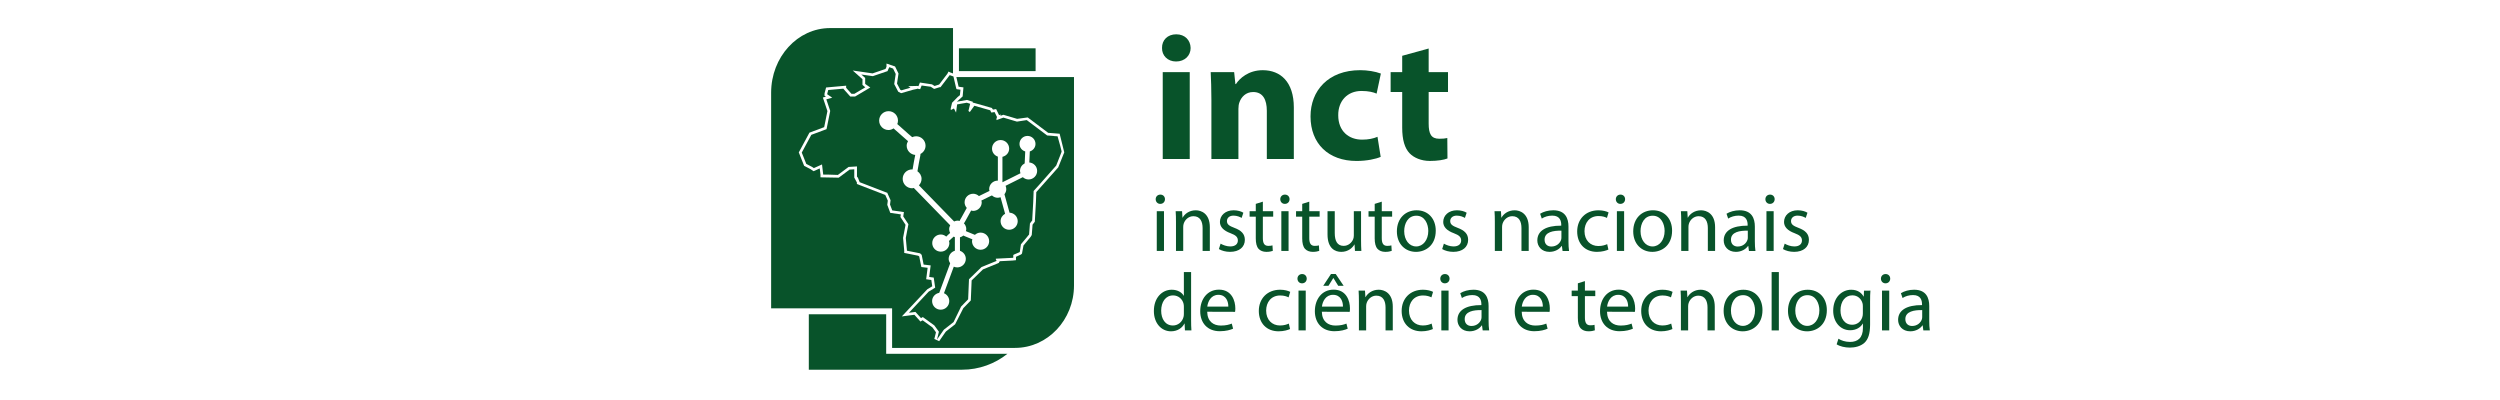 <?xml version="1.0" encoding="UTF-8" standalone="no"?>
<svg
   xmlns:dc="http://purl.org/dc/elements/1.1/"
   xmlns:cc="http://creativecommons.org/ns#"
   xmlns:rdf="http://www.w3.org/1999/02/22-rdf-syntax-ns#"
   xmlns:svg="http://www.w3.org/2000/svg"
   xmlns="http://www.w3.org/2000/svg"
   xmlns:sodipodi="http://sodipodi.sourceforge.net/DTD/sodipodi-0.dtd"
   xmlns:inkscape="http://www.inkscape.org/namespaces/inkscape"
   sodipodi:docname="inct.svg"
   inkscape:version="1.0 (1.0+r73+1)"
   width="200px"
   height="32px"
   viewBox="0 0 200 32"
   version="1.1"
   id="SVGRoot">
  <defs
     id="defs9371" />
  <sodipodi:namedview
     inkscape:window-maximized="0"
     inkscape:window-y="27"
     inkscape:window-x="67"
     inkscape:window-height="1023"
     inkscape:window-width="1795"
     showgrid="false"
     inkscape:document-rotation="0"
     inkscape:current-layer="layer1"
     inkscape:document-units="px"
     inkscape:cy="43.239196"
     inkscape:cx="78.634504"
     inkscape:zoom="3.959798"
     inkscape:pageshadow="2"
     inkscape:pageopacity="0.0"
     borderopacity="1.0"
     bordercolor="#666666"
     pagecolor="#ffffff"
     id="base" />
  <g
     id="layer1"
     inkscape:groupmode="layer"
     inkscape:label="Layer 1">
    <g
       transform="matrix(0.861,0,0,-0.861,-277.908,65.457)"
       id="g10777">
      <g
         transform="translate(411.873,69.417)"
         id="g1179">
        <path
           id="path1181"
           style="fill:#08532a;fill-opacity:1;fill-rule:nonzero;stroke:none"
           d="M 0,0 H 7.123 V 2.118 H 0.289 0 Z" />
      </g>
      <g
         transform="translate(405.113,43.15)"
         id="g1183">
        <path
           id="path1185"
           style="fill:#08532a;fill-opacity:1;fill-rule:nonzero;stroke:none"
           d="m 0,0 v 3.677 h -7.189 v -5.154 h 6.834 0.006 7.398 c 1.593,0 3.055,0.555 4.218,1.477 z" />
      </g>
      <g
         transform="translate(417.082,68.866)"
         id="g1187">
        <path
           id="path1189"
           style="fill:#08532a;fill-opacity:1;fill-rule:nonzero;stroke:none"
           d="m 0,0 h -5.448 l 0.209,-0.9 0.449,-0.06 -0.074,-0.84 -0.536,-0.491 0.938,0.164 0.545,-0.172 v -0.13 l 0.037,0.05 1.727,-0.492 0.107,-0.152 0.293,0.047 0.276,-0.563 0.159,0.062 -0.036,-0.126 0.271,0.097 1.281,-0.378 0.984,0.131 1.9,-1.43 1.067,-0.084 0.429,-1.73 L 4.017,-8.395 1.98,-10.689 1.944,-11.631 1.841,-13.446 1.633,-13.714 1.558,-14.678 1.455,-14.847 0.79,-15.65 0.653,-16.386 0.611,-16.447 0.522,-16.506 0.092,-16.703 v -0.314 l -0.323,-0.034 -1.17,-0.06 -0.077,-0.077 v -0.064 l -0.157,-0.074 -1.34,-0.547 -1.053,-1.024 -0.078,-1.862 -0.694,-0.715 -0.763,-1.501 -0.846,-0.662 -0.073,-0.092 -0.562,-0.812 -0.452,0.204 0.154,0.62 -0.332,0.456 -0.908,0.659 -0.202,-0.117 -0.564,0.629 -1.168,-0.152 2.364,2.517 0.463,0.283 -0.085,0.585 -0.479,0.068 0.136,1.067 -0.584,0.069 -0.199,0.989 -0.098,0.062 -1.294,0.259 v 0.207 l -0.108,1.191 0.231,1.214 -0.476,0.726 0.037,0.244 -0.98,0.14 -0.279,0.745 0.048,0.392 -0.236,0.529 -2.635,1.014 v 0.144 l -0.244,0.456 v 0.767 l -0.438,-0.028 -1.005,-0.749 -1.697,0.032 v 0.252 l -0.067,0.575 -0.574,-0.258 -0.273,0.187 -0.604,0.312 -0.497,1.248 0.989,1.835 1.371,0.512 0.3,1.492 -0.423,1.26 0.285,0.081 -0.136,0.093 0.008,0.217 0.143,0.542 1.864,0.168 v -0.2 l 0.496,-0.556 h 0.266 l 1.017,0.604 -0.263,0.225 v 0.531 l -0.905,0.805 1.843,-0.267 1.202,0.411 0.092,0.203 v 0.301 l 0.797,-0.27 0.32,-0.658 -0.139,-0.934 0.299,-0.567 0.116,-0.06 0.836,0.247 -0.209,0.141 0.819,0.02 0.132,-0.018 0.134,0.335 1.123,-0.169 0.239,-0.152 0.427,0.137 0.766,1.006 0.102,0.198 0.195,-0.094 0.224,-0.082 V 0.72 4.55 h -5.481 -5.938 c -3.027,0 -5.481,-2.69 -5.481,-6.008 v -14.023 -0.31 -5.698 h 5.481 0.004 5.755 v -3.678 H -5.938 -5.934 0 c 3.027,0 5.482,2.602 5.482,5.808 V -5.808 -3.703 0 Z" />
      </g>
      <g
         transform="translate(418.344,59.349)"
         id="g1191">
        <path
           id="path1193"
           style="fill:#08532a;fill-opacity:1;fill-rule:nonzero;stroke:none"
           d="m 0,0 c -0.207,0 -0.392,0.083 -0.533,0.213 l -1.603,-0.801 c 0.041,-0.097 0.065,-0.203 0.065,-0.314 0,-0.18 -0.07,-0.338 -0.171,-0.471 l 0.474,-1.713 c 0.421,-0.02 0.759,-0.363 0.759,-0.79 0,-0.44 -0.357,-0.797 -0.795,-0.797 -0.442,0 -0.797,0.357 -0.797,0.797 0,0.301 0.173,0.555 0.42,0.69 l -0.425,1.539 C -2.689,-1.676 -2.775,-1.7 -2.867,-1.7 c -0.209,0 -0.396,0.085 -0.537,0.217 L -3.532,-1.54 -4.387,-1.958 c 0.012,-0.056 0.034,-0.107 0.034,-0.166 0,-0.44 -0.357,-0.797 -0.797,-0.797 -0.066,0 -0.124,0.023 -0.186,0.038 l -0.506,-0.919 -0.14,-0.239 c -0.008,-0.013 -0.024,-0.014 -0.033,-0.025 0.14,-0.143 0.227,-0.337 0.227,-0.554 0,-0.063 -0.022,-0.118 -0.036,-0.177 l 0.13,-0.059 0.707,-0.29 c 0.141,0.126 0.323,0.209 0.527,0.209 0.44,0 0.797,-0.357 0.797,-0.797 0,-0.44 -0.357,-0.797 -0.797,-0.797 -0.44,0 -0.796,0.357 -0.796,0.797 0,0.061 0.021,0.116 0.035,0.173 l -0.667,0.273 -0.153,0.069 c -0.006,0.003 -0.007,0.011 -0.013,0.014 -0.091,-0.082 -0.2,-0.135 -0.321,-0.169 v -1.255 c 0.314,-0.106 0.544,-0.395 0.544,-0.746 0,-0.439 -0.356,-0.796 -0.796,-0.796 -0.115,0 -0.223,0.026 -0.322,0.069 l -0.913,-2.466 c 0.289,-0.12 0.492,-0.403 0.492,-0.735 0,-0.44 -0.357,-0.797 -0.797,-0.797 -0.44,0 -0.797,0.357 -0.797,0.797 0,0.392 0.289,0.703 0.662,0.769 l 1.015,2.738 c -0.079,0.124 -0.138,0.263 -0.138,0.421 0,0.362 0.246,0.655 0.576,0.752 v 1.261 c -0.039,0.014 -0.074,0.033 -0.111,0.053 l -0.229,-0.206 -0.21,-0.201 c 0.017,-0.063 0.039,-0.125 0.039,-0.193 0,-0.441 -0.356,-0.798 -0.796,-0.798 -0.441,0 -0.796,0.357 -0.796,0.798 0,0.44 0.355,0.796 0.796,0.796 0.195,0 0.368,-0.078 0.506,-0.195 l 0.164,0.16 0.196,0.177 c -0.054,0.107 -0.09,0.223 -0.09,0.351 0,0.133 0.04,0.252 0.097,0.362 l -3.382,3.472 c -0.052,-0.01 -0.101,-0.032 -0.156,-0.032 -0.484,0 -0.876,0.393 -0.876,0.877 0,0.484 0.392,0.876 0.876,0.876 0.015,0 0.028,-0.008 0.043,-0.009 l 0.118,0.685 0.129,0.667 c -0.445,0.043 -0.795,0.405 -0.795,0.86 0,0.156 0.052,0.295 0.123,0.423 -0.241,0.2 -0.474,0.407 -0.698,0.614 l -0.645,0.571 c -0.136,-0.088 -0.289,-0.152 -0.464,-0.152 -0.483,0 -0.875,0.392 -0.875,0.876 0,0.483 0.392,0.876 0.875,0.876 0.484,0 0.876,-0.393 0.876,-0.876 0,-0.115 -0.025,-0.222 -0.064,-0.323 l 0.657,-0.581 c 0.244,-0.224 0.484,-0.435 0.729,-0.635 0.111,0.051 0.232,0.083 0.363,0.083 0.483,0 0.876,-0.392 0.876,-0.876 0,-0.34 -0.2,-0.627 -0.483,-0.772 0.002,-0.021 0.017,-0.037 0.013,-0.059 l -0.154,-0.797 -0.13,-0.747 c 0.226,-0.159 0.383,-0.408 0.383,-0.704 0,-0.234 -0.095,-0.445 -0.246,-0.602 l 3.272,-3.359 c 0.102,0.048 0.214,0.079 0.334,0.079 0.065,0 0.124,-0.023 0.184,-0.037 0.006,0.019 -0.002,0.038 0.008,0.056 l 0.141,0.242 0.508,0.919 c -0.122,0.141 -0.203,0.319 -0.203,0.519 0,0.441 0.356,0.798 0.796,0.798 0.209,0 0.397,-0.085 0.538,-0.217 l 0.89,0.437 0.092,0.041 c -0.012,0.054 -0.033,0.105 -0.033,0.163 0,0.44 0.355,0.796 0.796,0.796 0.005,0 0.008,-0.003 0.013,-0.003 v 2.231 c -0.314,0.106 -0.544,0.394 -0.544,0.745 0,0.44 0.356,0.797 0.797,0.797 0.44,0 0.797,-0.357 0.797,-0.797 0,-0.379 -0.27,-0.68 -0.625,-0.762 v -2.36 c 0.002,-0.001 0.003,-0.002 0.004,-0.003 l 1.673,0.836 c -0.02,0.071 -0.044,0.141 -0.044,0.218 0,0.308 0.179,0.567 0.434,0.7 l 0.05,1.107 c -0.305,0.092 -0.532,0.365 -0.532,0.701 0,0.411 0.333,0.743 0.744,0.743 0.41,0 0.743,-0.332 0.743,-0.743 0,-0.335 -0.226,-0.607 -0.529,-0.7 L 0.068,1.58 C 0.474,1.544 0.796,1.212 0.796,0.796 0.796,0.357 0.439,0 0,0 M 2.936,3.142 2.693,4.011 2.4,4.03 2.352,4.04 2.117,4.06 1.727,4.088 -0.164,5.513 h -0.03 L -1.082,5.375 -2.339,5.747 -2.993,5.513 v 0.019 l 0.009,0.029 0.021,0.06 -0.03,-0.012 0.048,0.158 V 5.825 L -3.159,6.264 -3.46,6.215 -3.479,6.264 H -3.491 L -3.501,6.292 -3.548,6.4 -3.568,6.429 -5.041,6.848 -5.46,6.264 -5.529,6.321 h -0.009 l -0.049,0.049 0.156,0.654 v 0.01 L -5.742,7.131 -6.64,6.975 -6.738,6.215 -6.933,6.595 -7.235,6.449 v 0.029 l 0.019,0.088 -0.028,-0.01 0.136,0.575 0.517,0.528 0.214,0.175 V 7.863 L -6.328,8.34 -6.69,8.389 -6.698,8.429 -6.718,8.438 -6.982,9.57 -7.332,9.696 -7.342,9.677 -8.181,8.575 H -8.21 -8.259 L -8.756,8.418 h -0.03 l -0.224,0.146 -0.097,0.06 h -0.049 l -0.78,0.107 -0.137,-0.342 -0.283,0.049 h -0.03 l 0.03,-0.02 -0.37,-0.078 -1.102,-0.321 h -0.02 l -0.264,0.136 -0.37,0.703 v 0.029 l 0.136,0.916 -0.242,0.498 -0.362,0.137 v -0.03 l -0.057,-0.107 -0.099,-0.235 -1.366,-0.467 -1.072,0.155 0.362,-0.321 V 8.887 l 0.027,-0.029 0.448,-0.313 -1.412,-0.838 h -0.448 l -0.635,0.711 v 0.02 L -18.615,8.312 -18.713,7.94 V 7.921 l 0.469,-0.321 -0.547,-0.156 0.36,-1.074 -0.341,-1.696 -1.414,-0.527 -0.888,-1.648 0.42,-1.052 0.546,-0.284 0.156,-0.107 0.76,0.341 0.108,-0.916 v -0.03 h 0.498 l 0.867,-0.029 0.994,0.741 0.781,0.049 V 0.267 l 0.088,-0.108 0.156,-0.39 V -0.25 l 2.536,-0.977 h 0.029 l 0.312,-0.701 -0.049,-0.4 0.205,-0.547 1.083,-0.155 -0.06,-0.401 0.479,-0.73 -0.244,-1.278 0.107,-1.162 v -0.018 l 1.181,-0.235 0.107,-0.058 v -0.029 l 0.078,-0.05 0.184,-0.916 0.654,-0.077 -0.136,-1.073 0.42,-0.059 0.136,-0.937 -0.605,-0.369 -1.833,-1.962 0.604,0.079 0.516,-0.576 0.168,0.098 1.072,-0.78 0.419,-0.576 v -0.029 l -0.176,-0.711 0.615,0.887 h 0.009 l 0.02,0.039 0.428,0.331 0.43,0.342 0.039,0.028 0.702,1.444 0.147,0.147 0.099,0.108 0.076,0.077 0.332,0.341 0.078,1.863 0.029,0.029 1.103,1.072 0.029,0.03 1.384,0.566 v 0.01 l 0.021,0.02 -0.021,0.027 -0.058,0.108 h 0.01 v 0.05 l 1.521,0.077 0.098,0.01 v 0.254 l 0.029,0.01 v 0.018 l 0.555,0.235 0.021,0.029 0.106,0.702 0.507,0.606 0.205,0.253 0.05,0.058 v 0.048 l 0.076,0.977 0.021,0.019 v 0.01 l 0.057,0.078 0.099,0.126 0.029,0.029 0.097,1.717 0.039,1.033 0.537,0.596 1.56,1.765 0.36,0.917 0.138,0.36 v 0.059 z" />
      </g>
      <g
         transform="translate(430.574,57.081)"
         id="g1367">
        <path
           id="path1369"
           style="fill:#08532a;fill-opacity:1;fill-rule:nonzero;stroke:none"
           d="m 0,0 c -0.252,0 -0.42,0.198 -0.42,0.436 0,0.236 0.176,0.426 0.436,0.426 0.258,0 0.427,-0.19 0.427,-0.426 C 0.443,0.198 0.274,0 0.008,0 Z m -0.319,-0.679 h 0.671 v -3.696 h -0.671 z" />
      </g>
      <g
         transform="translate(432.04,55.402)"
         id="g1371">
        <path
           id="path1373"
           style="fill:#08532a;fill-opacity:1;fill-rule:nonzero;stroke:none"
           d="M 0,0 C 0,0.389 -0.007,0.693 -0.03,1 H 0.566 L 0.604,0.397 h 0.015 c 0.183,0.343 0.611,0.686 1.22,0.686 0.513,0 1.307,-0.305 1.307,-1.572 V -2.696 H 2.474 v 2.13 c 0,0.596 -0.221,1.1 -0.855,1.1 -0.435,0 -0.778,-0.313 -0.9,-0.687 C 0.688,-0.237 0.672,-0.359 0.672,-0.466 v -2.23 H 0 Z" />
      </g>
      <g
         transform="translate(436.186,53.386)"
         id="g1375">
        <path
           id="path1377"
           style="fill:#08532a;fill-opacity:1;fill-rule:nonzero;stroke:none"
           d="m 0,0 c 0.206,-0.123 0.557,-0.26 0.894,-0.26 0.48,0 0.71,0.237 0.71,0.55 0,0.321 -0.192,0.497 -0.68,0.679 -0.672,0.245 -0.986,0.604 -0.986,1.047 0,0.595 0.49,1.084 1.277,1.084 0.372,0 0.701,-0.1 0.9,-0.228 L 1.954,2.39 C 1.809,2.474 1.542,2.604 1.198,2.604 c -0.397,0 -0.609,-0.23 -0.609,-0.505 0,-0.313 0.212,-0.45 0.694,-0.633 0.633,-0.237 0.97,-0.558 0.97,-1.114 0,-0.658 -0.511,-1.115 -1.375,-1.115 -0.404,0 -0.778,0.106 -1.037,0.259 z" />
      </g>
      <g
         transform="translate(440.112,57.287)"
         id="g1379">
        <path
           id="path1381"
           style="fill:#08532a;fill-opacity:1;fill-rule:nonzero;stroke:none"
           d="M 0,0 V -0.885 H 0.961 V -1.397 H 0 V -3.39 c 0,-0.459 0.129,-0.718 0.504,-0.718 0.183,0 0.289,0.015 0.389,0.046 l 0.03,-0.512 C 0.793,-4.62 0.586,-4.665 0.326,-4.665 c -0.312,0 -0.563,0.106 -0.724,0.282 -0.183,0.206 -0.259,0.534 -0.259,0.969 v 2.017 h -0.574 v 0.512 h 0.574 v 0.679 z" />
      </g>
      <g
         transform="translate(442.149,57.081)"
         id="g1383">
        <path
           id="path1385"
           style="fill:#08532a;fill-opacity:1;fill-rule:nonzero;stroke:none"
           d="m 0,0 c -0.252,0 -0.419,0.198 -0.419,0.436 0,0.236 0.175,0.426 0.435,0.426 0.259,0 0.428,-0.19 0.428,-0.426 C 0.444,0.198 0.275,0 0.009,0 Z M -0.32,-0.679 H 0.352 V -4.375 H -0.32 Z" />
      </g>
      <g
         transform="translate(444.425,57.287)"
         id="g1387">
        <path
           id="path1389"
           style="fill:#08532a;fill-opacity:1;fill-rule:nonzero;stroke:none"
           d="M 0,0 V -0.885 H 0.963 V -1.397 H 0 V -3.39 c 0,-0.459 0.13,-0.718 0.504,-0.718 0.184,0 0.291,0.015 0.39,0.046 L 0.925,-4.574 C 0.795,-4.62 0.589,-4.665 0.329,-4.665 c -0.313,0 -0.565,0.106 -0.726,0.282 -0.183,0.206 -0.259,0.534 -0.259,0.969 v 2.017 h -0.573 v 0.512 h 0.573 v 0.679 z" />
      </g>
      <g
         transform="translate(449.236,53.714)"
         id="g1391">
        <path
           id="path1393"
           style="fill:#08532a;fill-opacity:1;fill-rule:nonzero;stroke:none"
           d="m 0,0 c 0,-0.382 0.009,-0.718 0.029,-1.008 h -0.594 l -0.039,0.604 h -0.014 c -0.169,-0.299 -0.565,-0.688 -1.223,-0.688 -0.579,0 -1.274,0.329 -1.274,1.619 v 2.161 h 0.672 V 0.649 c 0,-0.702 0.222,-1.184 0.824,-1.184 0.451,0 0.762,0.314 0.886,0.618 0.038,0.092 0.062,0.215 0.062,0.344 V 2.688 H 0 Z" />
      </g>
      <g
         transform="translate(451.161,57.287)"
         id="g1395">
        <path
           id="path1397"
           style="fill:#08532a;fill-opacity:1;fill-rule:nonzero;stroke:none"
           d="M 0,0 V -0.885 H 0.963 V -1.397 H 0 V -3.39 c 0,-0.459 0.129,-0.718 0.504,-0.718 0.182,0 0.289,0.015 0.389,0.046 l 0.03,-0.512 C 0.793,-4.62 0.588,-4.665 0.328,-4.665 c -0.314,0 -0.564,0.106 -0.726,0.282 -0.182,0.206 -0.259,0.534 -0.259,0.969 v 2.017 H -1.23 v 0.512 h 0.573 v 0.679 z" />
      </g>
      <g
         transform="translate(454.337,52.623)"
         id="g1399">
        <path
           id="path1401"
           style="fill:#08532a;fill-opacity:1;fill-rule:nonzero;stroke:none"
           d="m 0,0 c -0.993,0 -1.772,0.731 -1.772,1.901 0,1.235 0.818,1.962 1.834,1.962 1.06,0 1.778,-0.772 1.778,-1.895 C 1.84,0.595 0.885,0 0.008,0 Z m 0.022,0.503 c 0.642,0 1.124,0.603 1.124,1.443 0,0.626 -0.314,1.413 -1.109,1.413 -0.785,0 -1.129,-0.734 -1.129,-1.436 0,-0.81 0.458,-1.42 1.107,-1.42 z" />
      </g>
      <g
         transform="translate(456.932,53.386)"
         id="g1403">
        <path
           id="path1405"
           style="fill:#08532a;fill-opacity:1;fill-rule:nonzero;stroke:none"
           d="m 0,0 c 0.207,-0.123 0.559,-0.26 0.895,-0.26 0.48,0 0.71,0.237 0.71,0.55 0,0.321 -0.192,0.497 -0.681,0.679 -0.671,0.245 -0.985,0.604 -0.985,1.047 0,0.595 0.489,1.084 1.277,1.084 0.373,0 0.701,-0.1 0.9,-0.228 L 1.954,2.39 C 1.81,2.474 1.543,2.604 1.199,2.604 c -0.397,0 -0.611,-0.23 -0.611,-0.505 0,-0.313 0.214,-0.45 0.695,-0.633 0.634,-0.237 0.97,-0.558 0.97,-1.114 0,-0.658 -0.511,-1.115 -1.375,-1.115 -0.403,0 -0.777,0.106 -1.037,0.259 z" />
      </g>
      <g
         transform="translate(461.667,55.402)"
         id="g1407">
        <path
           id="path1409"
           style="fill:#08532a;fill-opacity:1;fill-rule:nonzero;stroke:none"
           d="M 0,0 C 0,0.389 -0.007,0.693 -0.03,1 H 0.566 L 0.605,0.397 h 0.014 c 0.182,0.343 0.611,0.686 1.222,0.686 0.511,0 1.306,-0.305 1.306,-1.572 V -2.696 H 2.474 v 2.13 c 0,0.596 -0.221,1.1 -0.856,1.1 -0.434,0 -0.777,-0.313 -0.9,-0.687 -0.03,-0.084 -0.046,-0.206 -0.046,-0.313 v -2.23 H 0 Z" />
      </g>
      <g
         transform="translate(468.509,53.591)"
         id="g1411">
        <path
           id="path1413"
           style="fill:#08532a;fill-opacity:1;fill-rule:nonzero;stroke:none"
           d="m 0,0 c 0,-0.32 0.016,-0.634 0.053,-0.886 h -0.602 l -0.062,0.467 h -0.022 c -0.2,-0.29 -0.604,-0.55 -1.131,-0.55 -0.748,0 -1.13,0.527 -1.13,1.061 0,0.894 0.795,1.382 2.222,1.374 v 0.077 c 0,0.305 -0.084,0.863 -0.84,0.856 -0.352,0 -0.709,-0.1 -0.969,-0.276 l -0.153,0.451 c 0.305,0.19 0.755,0.321 1.222,0.321 C -0.274,2.895 0,2.123 0,1.382 Z M -0.656,1 C -1.39,1.016 -2.221,0.886 -2.221,0.168 c 0,-0.442 0.289,-0.641 0.625,-0.641 0.489,0 0.802,0.306 0.909,0.619 0.023,0.069 0.031,0.144 0.031,0.213 z" />
      </g>
      <g
         transform="translate(472.219,52.836)"
         id="g1415">
        <path
           id="path1417"
           style="fill:#08532a;fill-opacity:1;fill-rule:nonzero;stroke:none"
           d="m 0,0 c -0.176,-0.083 -0.565,-0.213 -1.062,-0.213 -1.114,0 -1.839,0.756 -1.839,1.893 0,1.137 0.778,1.969 1.985,1.969 0.397,0 0.749,-0.099 0.932,-0.198 L -0.137,2.94 c -0.162,0.084 -0.412,0.175 -0.779,0.175 -0.847,0 -1.306,-0.634 -1.306,-1.405 0,-0.856 0.551,-1.381 1.284,-1.381 0.381,0 0.633,0.091 0.824,0.175 z" />
      </g>
      <g
         transform="translate(473.327,57.081)"
         id="g1419">
        <path
           id="path1421"
           style="fill:#08532a;fill-opacity:1;fill-rule:nonzero;stroke:none"
           d="m 0,0 c -0.253,0 -0.419,0.198 -0.419,0.436 0,0.236 0.175,0.426 0.434,0.426 0.259,0 0.428,-0.19 0.428,-0.426 C 0.443,0.198 0.274,0 0.008,0 Z M -0.32,-0.679 H 0.352 V -4.375 H -0.32 Z" />
      </g>
      <g
         transform="translate(476.297,52.623)"
         id="g1423">
        <path
           id="path1425"
           style="fill:#08532a;fill-opacity:1;fill-rule:nonzero;stroke:none"
           d="m 0,0 c -0.993,0 -1.772,0.731 -1.772,1.901 0,1.235 0.818,1.962 1.834,1.962 1.061,0 1.777,-0.772 1.777,-1.895 C 1.839,0.595 0.885,0 0.008,0 Z m 0.022,0.503 c 0.642,0 1.123,0.603 1.123,1.443 0,0.626 -0.313,1.413 -1.108,1.413 -0.785,0 -1.13,-0.734 -1.13,-1.436 0,-0.81 0.459,-1.42 1.109,-1.42 z" />
      </g>
      <g
         transform="translate(478.985,55.402)"
         id="g1427">
        <path
           id="path1429"
           style="fill:#08532a;fill-opacity:1;fill-rule:nonzero;stroke:none"
           d="M 0,0 C 0,0.389 -0.008,0.693 -0.03,1 H 0.565 L 0.603,0.397 H 0.618 C 0.802,0.74 1.23,1.083 1.84,1.083 c 0.513,0 1.307,-0.305 1.307,-1.572 V -2.696 H 2.473 v 2.13 c 0,0.596 -0.221,1.1 -0.854,1.1 -0.435,0 -0.78,-0.313 -0.901,-0.687 C 0.687,-0.237 0.672,-0.359 0.672,-0.466 v -2.23 H 0 Z" />
      </g>
      <g
         transform="translate(485.826,53.591)"
         id="g1431">
        <path
           id="path1433"
           style="fill:#08532a;fill-opacity:1;fill-rule:nonzero;stroke:none"
           d="m 0,0 c 0,-0.32 0.016,-0.634 0.054,-0.886 h -0.602 l -0.061,0.467 h -0.024 c -0.199,-0.29 -0.605,-0.55 -1.13,-0.55 -0.748,0 -1.13,0.527 -1.13,1.061 0,0.894 0.795,1.382 2.222,1.374 v 0.077 c 0,0.305 -0.084,0.863 -0.84,0.856 -0.352,0 -0.709,-0.1 -0.969,-0.276 l -0.153,0.451 c 0.306,0.19 0.755,0.321 1.222,0.321 C -0.273,2.895 0,2.123 0,1.382 Z M -0.655,1 C -1.389,1.016 -2.22,0.886 -2.22,0.168 c 0,-0.442 0.289,-0.641 0.626,-0.641 0.489,0 0.8,0.306 0.907,0.619 0.024,0.069 0.032,0.144 0.032,0.213 z" />
      </g>
      <g
         transform="translate(487.224,57.081)"
         id="g1435">
        <path
           id="path1437"
           style="fill:#08532a;fill-opacity:1;fill-rule:nonzero;stroke:none"
           d="m 0,0 c -0.251,0 -0.419,0.198 -0.419,0.436 0,0.236 0.176,0.426 0.435,0.426 0.258,0 0.426,-0.19 0.426,-0.426 C 0.442,0.198 0.274,0 0.008,0 Z m -0.32,-0.679 h 0.67 v -3.696 h -0.67 z" />
      </g>
      <g
         transform="translate(488.599,53.386)"
         id="g1439">
        <path
           id="path1441"
           style="fill:#08532a;fill-opacity:1;fill-rule:nonzero;stroke:none"
           d="m 0,0 c 0.207,-0.123 0.557,-0.26 0.893,-0.26 0.481,0 0.711,0.237 0.711,0.55 0,0.321 -0.192,0.497 -0.68,0.679 C 0.251,1.214 -0.062,1.573 -0.062,2.016 -0.062,2.611 0.427,3.1 1.214,3.1 1.588,3.1 1.916,3 2.115,2.872 L 1.954,2.39 C 1.809,2.474 1.542,2.604 1.198,2.604 0.801,2.604 0.588,2.374 0.588,2.099 0.588,1.786 0.801,1.649 1.281,1.466 1.916,1.229 2.25,0.908 2.25,0.352 c 0,-0.658 -0.508,-1.115 -1.373,-1.115 -0.403,0 -0.777,0.106 -1.037,0.259 z" />
      </g>
      <g
         transform="translate(433.445,50.745)"
         id="g1443">
        <path
           id="path1445"
           style="fill:#08532a;fill-opacity:1;fill-rule:nonzero;stroke:none"
           d="m 0,0 v -4.467 c 0,-0.328 0.008,-0.702 0.03,-0.954 h -0.603 l -0.031,0.642 h -0.015 c -0.205,-0.414 -0.648,-0.726 -1.251,-0.726 -0.895,0 -1.589,0.756 -1.589,1.878 -0.007,1.237 0.763,1.986 1.657,1.986 0.572,0 0.954,-0.268 1.115,-0.558 h 0.015 V 0 Z m -0.672,-3.229 c 0,0.091 -0.008,0.198 -0.03,0.29 -0.1,0.419 -0.466,0.771 -0.97,0.771 -0.696,0 -1.108,-0.611 -1.108,-1.421 0,-0.756 0.375,-1.375 1.092,-1.375 0.45,0 0.864,0.307 0.986,0.802 0.022,0.092 0.03,0.184 0.03,0.291 z" />
      </g>
      <g
         transform="translate(434.941,47.058)"
         id="g1447">
        <path
           id="path1449"
           style="fill:#08532a;fill-opacity:1;fill-rule:nonzero;stroke:none"
           d="m 0,0 c 0.016,-0.908 0.589,-1.283 1.26,-1.283 0.483,0 0.778,0.085 1.023,0.183 L 2.406,-1.573 C 2.169,-1.68 1.757,-1.809 1.168,-1.809 c -1.13,0 -1.817,0.756 -1.817,1.861 0,1.124 0.665,2.002 1.742,2.002 1.206,0 1.52,-1.062 1.52,-1.742 0,-0.137 -0.009,-0.244 -0.025,-0.32 z M 1.962,0.481 C 1.97,0.901 1.787,1.573 1.039,1.573 0.352,1.573 0.062,0.947 0.008,0.481 Z" />
      </g>
      <g
         transform="translate(442.639,45.454)"
         id="g1451">
        <path
           id="path1453"
           style="fill:#08532a;fill-opacity:1;fill-rule:nonzero;stroke:none"
           d="m 0,0 c -0.176,-0.083 -0.565,-0.213 -1.062,-0.213 -1.114,0 -1.84,0.755 -1.84,1.893 0,1.138 0.779,1.971 1.986,1.971 0.397,0 0.748,-0.099 0.932,-0.199 L -0.137,2.94 c -0.16,0.084 -0.412,0.176 -0.779,0.176 -0.848,0 -1.305,-0.635 -1.305,-1.406 0,-0.854 0.549,-1.382 1.282,-1.382 0.38,0 0.634,0.091 0.825,0.176 z" />
      </g>
      <g
         transform="translate(443.746,49.699)"
         id="g1455">
        <path
           id="path1457"
           style="fill:#08532a;fill-opacity:1;fill-rule:nonzero;stroke:none"
           d="m 0,0 c -0.252,0 -0.419,0.199 -0.419,0.435 0,0.237 0.174,0.428 0.435,0.428 0.258,0 0.427,-0.191 0.427,-0.428 C 0.443,0.199 0.274,0 0.008,0 Z M -0.321,-0.679 H 0.35 v -3.696 h -0.671 z" />
      </g>
      <g
         transform="translate(445.593,47.058)"
         id="g1459">
        <path
           id="path1461"
           style="fill:#08532a;fill-opacity:1;fill-rule:nonzero;stroke:none"
           d="m 0,0 c 0.016,-0.908 0.589,-1.283 1.26,-1.283 0.482,0 0.778,0.085 1.024,0.183 L 2.405,-1.573 C 2.168,-1.68 1.756,-1.809 1.168,-1.809 c -1.13,0 -1.817,0.756 -1.817,1.861 0,1.124 0.665,2.002 1.741,2.002 1.207,0 1.52,-1.062 1.52,-1.742 0,-0.137 -0.008,-0.244 -0.024,-0.32 z M 1.961,0.481 C 1.971,0.901 1.786,1.573 1.038,1.573 0.352,1.573 0.061,0.947 0.008,0.481 Z M 1.29,3.505 2.024,2.413 H 1.521 L 1.077,3.13 H 1.062 L 0.618,2.413 H 0.13 l 0.718,1.092 z" />
      </g>
      <g
         transform="translate(449.037,48.02)"
         id="g1463">
        <path
           id="path1465"
           style="fill:#08532a;fill-opacity:1;fill-rule:nonzero;stroke:none"
           d="M 0,0 C 0,0.389 -0.008,0.695 -0.029,1 H 0.565 L 0.603,0.397 h 0.016 c 0.184,0.343 0.611,0.688 1.222,0.688 0.512,0 1.306,-0.306 1.306,-1.573 V -2.696 H 2.475 v 2.131 C 2.475,0.03 2.252,0.534 1.619,0.534 1.183,0.534 0.84,0.222 0.718,-0.153 0.687,-0.237 0.672,-0.358 0.672,-0.466 v -2.23 H 0 Z" />
      </g>
      <g
         transform="translate(455.91,45.454)"
         id="g1467">
        <path
           id="path1469"
           style="fill:#08532a;fill-opacity:1;fill-rule:nonzero;stroke:none"
           d="m 0,0 c -0.177,-0.083 -0.566,-0.213 -1.061,-0.213 -1.115,0 -1.841,0.755 -1.841,1.893 0,1.138 0.78,1.971 1.986,1.971 0.397,0 0.748,-0.099 0.931,-0.199 L -0.137,2.94 c -0.161,0.084 -0.412,0.176 -0.779,0.176 -0.848,0 -1.305,-0.635 -1.305,-1.406 0,-0.854 0.549,-1.382 1.282,-1.382 0.381,0 0.634,0.091 0.824,0.176 z" />
      </g>
      <g
         transform="translate(457.016,49.699)"
         id="g1471">
        <path
           id="path1473"
           style="fill:#08532a;fill-opacity:1;fill-rule:nonzero;stroke:none"
           d="m 0,0 c -0.251,0 -0.419,0.199 -0.419,0.435 0,0.237 0.176,0.428 0.436,0.428 0.258,0 0.426,-0.191 0.426,-0.428 C 0.443,0.199 0.275,0 0.009,0 Z M -0.32,-0.679 H 0.352 V -4.375 H -0.32 Z" />
      </g>
      <g
         transform="translate(461.086,46.211)"
         id="g1475">
        <path
           id="path1477"
           style="fill:#08532a;fill-opacity:1;fill-rule:nonzero;stroke:none"
           d="m 0,0 c 0,-0.321 0.015,-0.635 0.054,-0.887 h -0.602 l -0.063,0.467 h -0.022 c -0.199,-0.291 -0.604,-0.551 -1.131,-0.551 -0.747,0 -1.129,0.528 -1.129,1.062 0,0.894 0.795,1.383 2.223,1.375 v 0.075 c 0,0.307 -0.086,0.863 -0.842,0.856 -0.351,0 -0.708,-0.099 -0.968,-0.274 l -0.154,0.448 c 0.305,0.194 0.757,0.323 1.223,0.323 C -0.274,2.894 0,2.123 0,1.382 Z M -0.655,1.001 C -1.389,1.014 -2.22,0.885 -2.22,0.167 c 0,-0.442 0.289,-0.642 0.626,-0.642 0.487,0 0.801,0.307 0.908,0.619 0.023,0.069 0.031,0.146 0.031,0.214 z" />
      </g>
      <g
         transform="translate(464.164,47.058)"
         id="g1479">
        <path
           id="path1481"
           style="fill:#08532a;fill-opacity:1;fill-rule:nonzero;stroke:none"
           d="m 0,0 c 0.015,-0.908 0.587,-1.283 1.26,-1.283 0.482,0 0.779,0.085 1.024,0.183 L 2.406,-1.573 C 2.168,-1.68 1.757,-1.809 1.168,-1.809 c -1.13,0 -1.818,0.756 -1.818,1.861 0,1.124 0.665,2.002 1.741,2.002 1.208,0 1.52,-1.062 1.52,-1.742 0,-0.137 -0.007,-0.244 -0.023,-0.32 z M 1.962,0.481 C 1.97,0.901 1.787,1.573 1.038,1.573 0.351,1.573 0.061,0.947 0.008,0.481 Z" />
      </g>
      <g
         transform="translate(470.036,49.906)"
         id="g1483">
        <path
           id="path1485"
           style="fill:#08532a;fill-opacity:1;fill-rule:nonzero;stroke:none"
           d="M 0,0 V -0.885 H 0.963 V -1.397 H 0 v -1.994 c 0,-0.457 0.129,-0.716 0.503,-0.716 0.184,0 0.29,0.015 0.39,0.045 l 0.03,-0.511 C 0.793,-4.62 0.588,-4.665 0.328,-4.665 c -0.314,0 -0.565,0.106 -0.727,0.283 -0.183,0.205 -0.257,0.534 -0.257,0.969 v 2.016 h -0.575 v 0.512 h 0.575 v 0.679 z" />
      </g>
      <g
         transform="translate(472.089,47.058)"
         id="g1487">
        <path
           id="path1489"
           style="fill:#08532a;fill-opacity:1;fill-rule:nonzero;stroke:none"
           d="m 0,0 c 0.015,-0.908 0.589,-1.283 1.26,-1.283 0.482,0 0.778,0.085 1.024,0.183 L 2.407,-1.573 C 2.169,-1.68 1.757,-1.809 1.169,-1.809 c -1.131,0 -1.817,0.756 -1.817,1.861 0,1.124 0.663,2.002 1.741,2.002 1.205,0 1.52,-1.062 1.52,-1.742 0,-0.137 -0.009,-0.244 -0.024,-0.32 z M 1.962,0.481 C 1.97,0.901 1.787,1.573 1.039,1.573 0.352,1.573 0.062,0.947 0.008,0.481 Z" />
      </g>
      <g
         transform="translate(478.168,45.454)"
         id="g1491">
        <path
           id="path1493"
           style="fill:#08532a;fill-opacity:1;fill-rule:nonzero;stroke:none"
           d="m 0,0 c -0.176,-0.083 -0.565,-0.213 -1.061,-0.213 -1.115,0 -1.841,0.755 -1.841,1.893 0,1.138 0.778,1.971 1.986,1.971 0.396,0 0.747,-0.099 0.93,-0.199 L -0.138,2.94 c -0.16,0.084 -0.412,0.176 -0.778,0.176 -0.847,0 -1.306,-0.635 -1.306,-1.406 0,-0.854 0.55,-1.382 1.283,-1.382 0.382,0 0.633,0.091 0.825,0.176 z" />
      </g>
      <g
         transform="translate(478.955,48.02)"
         id="g1495">
        <path
           id="path1497"
           style="fill:#08532a;fill-opacity:1;fill-rule:nonzero;stroke:none"
           d="M 0,0 C 0,0.389 -0.008,0.695 -0.03,1 H 0.565 L 0.603,0.397 h 0.016 c 0.183,0.343 0.61,0.688 1.22,0.688 0.513,0 1.307,-0.306 1.307,-1.573 V -2.696 H 2.473 v 2.131 C 2.473,0.03 2.251,0.534 1.619,0.534 1.184,0.534 0.839,0.222 0.718,-0.153 0.687,-0.237 0.672,-0.358 0.672,-0.466 v -2.23 H 0 Z" />
      </g>
      <g
         transform="translate(484.696,45.24)"
         id="g1499">
        <path
           id="path1501"
           style="fill:#08532a;fill-opacity:1;fill-rule:nonzero;stroke:none"
           d="m 0,0 c -0.991,0 -1.771,0.732 -1.771,1.901 0,1.238 0.817,1.962 1.833,1.962 1.061,0 1.777,-0.77 1.777,-1.892 C 1.839,0.595 0.886,0 0.008,0 Z m 0.024,0.504 c 0.64,0 1.122,0.603 1.122,1.443 0,0.626 -0.314,1.412 -1.107,1.412 -0.787,0 -1.13,-0.733 -1.13,-1.435 0,-0.809 0.458,-1.42 1.106,-1.42 z" />
      </g>
      <path
         id="path1503"
         style="fill:#08532a;fill-opacity:1;fill-rule:nonzero;stroke:none"
         d="m 487.385,50.745 h 0.671 v -5.422 h -0.671 z" />
      <g
         transform="translate(490.675,45.24)"
         id="g1505">
        <path
           id="path1507"
           style="fill:#08532a;fill-opacity:1;fill-rule:nonzero;stroke:none"
           d="m 0,0 c -0.991,0 -1.771,0.732 -1.771,1.901 0,1.238 0.817,1.962 1.833,1.962 1.062,0 1.778,-0.77 1.778,-1.892 C 1.84,0.595 0.886,0 0.009,0 Z m 0.023,0.504 c 0.642,0 1.123,0.603 1.123,1.443 0,0.626 -0.313,1.412 -1.107,1.412 -0.787,0 -1.131,-0.733 -1.131,-1.435 0,-0.809 0.459,-1.42 1.109,-1.42 z" />
      </g>
      <g
         transform="translate(496.533,45.866)"
         id="g1509">
        <path
           id="path1511"
           style="fill:#08532a;fill-opacity:1;fill-rule:nonzero;stroke:none"
           d="m 0,0 c 0,-0.856 -0.176,-1.367 -0.526,-1.695 -0.367,-0.329 -0.886,-0.444 -1.353,-0.444 -0.443,0 -0.931,0.108 -1.228,0.306 l 0.167,0.52 c 0.244,-0.161 0.627,-0.299 1.084,-0.299 0.688,0 1.192,0.36 1.192,1.299 V 0.091 H -0.68 c -0.199,-0.343 -0.602,-0.617 -1.176,-0.617 -0.917,0 -1.572,0.778 -1.572,1.809 0,1.253 0.815,1.954 1.672,1.954 0.641,0 0.984,-0.327 1.152,-0.634 h 0.015 l 0.023,0.551 H 0.03 C 0.008,2.894 0,2.596 0,2.146 Z m -0.672,1.702 c 0,0.108 -0.008,0.207 -0.037,0.298 -0.124,0.397 -0.444,0.718 -0.941,0.718 -0.641,0 -1.1,-0.542 -1.1,-1.405 0,-0.718 0.375,-1.328 1.092,-1.328 0.419,0 0.795,0.259 0.932,0.695 0.039,0.107 0.054,0.236 0.054,0.358 z" />
      </g>
      <g
         transform="translate(497.96,49.699)"
         id="g1513">
        <path
           id="path1515"
           style="fill:#08532a;fill-opacity:1;fill-rule:nonzero;stroke:none"
           d="m 0,0 c -0.251,0 -0.419,0.199 -0.419,0.435 0,0.237 0.176,0.428 0.436,0.428 0.257,0 0.426,-0.191 0.426,-0.428 C 0.443,0.199 0.274,0 0.008,0 Z M -0.32,-0.679 H 0.352 V -4.375 H -0.32 Z" />
      </g>
      <g
         transform="translate(502.03,46.211)"
         id="g1517">
        <path
           id="path1519"
           style="fill:#08532a;fill-opacity:1;fill-rule:nonzero;stroke:none"
           d="M 0,0 C 0,-0.321 0.016,-0.635 0.054,-0.887 H -0.549 L -0.61,-0.42 h -0.024 c -0.197,-0.291 -0.603,-0.551 -1.13,-0.551 -0.747,0 -1.13,0.528 -1.13,1.062 0,0.894 0.795,1.383 2.222,1.375 v 0.075 c 0,0.307 -0.084,0.863 -0.84,0.856 -0.353,0 -0.709,-0.099 -0.968,-0.274 l -0.154,0.448 c 0.305,0.194 0.756,0.323 1.222,0.323 C -0.274,2.894 0,2.123 0,1.382 Z M -0.655,1.001 C -1.39,1.014 -2.221,0.885 -2.221,0.167 c 0,-0.442 0.29,-0.642 0.626,-0.642 0.488,0 0.801,0.307 0.908,0.619 0.024,0.069 0.032,0.146 0.032,0.214 z" />
      </g>
      <g
         transform="translate(433.401,71.566)"
         id="g1521">
        <path
           id="path1523"
           style="fill:#08532a;fill-opacity:1;fill-rule:nonzero;stroke:none"
           d="m 0,0 c 0,-0.693 -0.528,-1.255 -1.354,-1.255 -0.792,0 -1.32,0.562 -1.303,1.255 -0.017,0.726 0.511,1.271 1.32,1.271 C -0.528,1.271 -0.017,0.726 0,0 m -2.592,-2.246 h 2.509 v -8.07 h -2.509 z" />
      </g>
      <g
         transform="translate(435.331,66.747)"
         id="g1525">
        <path
           id="path1527"
           style="fill:#08532a;fill-opacity:1;fill-rule:nonzero;stroke:none"
           d="M 0,0 C 0,1.006 -0.032,1.864 -0.065,2.574 H 2.114 L 2.229,1.468 h 0.05 c 0.33,0.511 1.154,1.287 2.491,1.287 1.652,0 2.889,-1.088 2.889,-3.465 V -5.497 H 5.15 v 4.473 C 5.15,0.016 4.787,0.727 3.88,0.727 3.186,0.727 2.774,0.248 2.609,-0.215 2.541,-0.38 2.51,-0.611 2.51,-0.843 V -5.497 H 0 Z" />
      </g>
      <g
         transform="translate(451.06,61.449)"
         id="g1529">
        <path
           id="path1531"
           style="fill:#08532a;fill-opacity:1;fill-rule:nonzero;stroke:none"
           d="m 0,0 c -0.445,-0.198 -1.286,-0.38 -2.246,-0.38 -2.605,0 -4.273,1.602 -4.273,4.143 0,2.361 1.618,4.292 4.621,4.292 0.66,0 1.388,-0.117 1.915,-0.314 L -0.379,5.876 c -0.296,0.131 -0.743,0.248 -1.404,0.248 -1.319,0 -2.178,-0.941 -2.161,-2.263 0,-1.484 0.989,-2.26 2.211,-2.26 0.594,0 1.058,0.1 1.436,0.264 z" />
      </g>
      <g
         transform="translate(455.518,71.517)"
         id="g1533">
        <path
           id="path1535"
           style="fill:#08532a;fill-opacity:1;fill-rule:nonzero;stroke:none"
           d="M 0,0 V -2.195 H 1.797 V -4.043 H 0 v -2.923 c 0,-0.972 0.231,-1.418 0.989,-1.418 0.346,0 0.496,0.016 0.743,0.067 l 0.016,-1.899 c -0.33,-0.133 -0.925,-0.231 -1.634,-0.231 -0.809,0 -1.485,0.297 -1.882,0.709 -0.461,0.479 -0.691,1.254 -0.691,2.393 v 3.302 h -1.075 v 1.848 h 1.075 v 1.518 z" />
      </g>
    </g>
  </g>
</svg>
